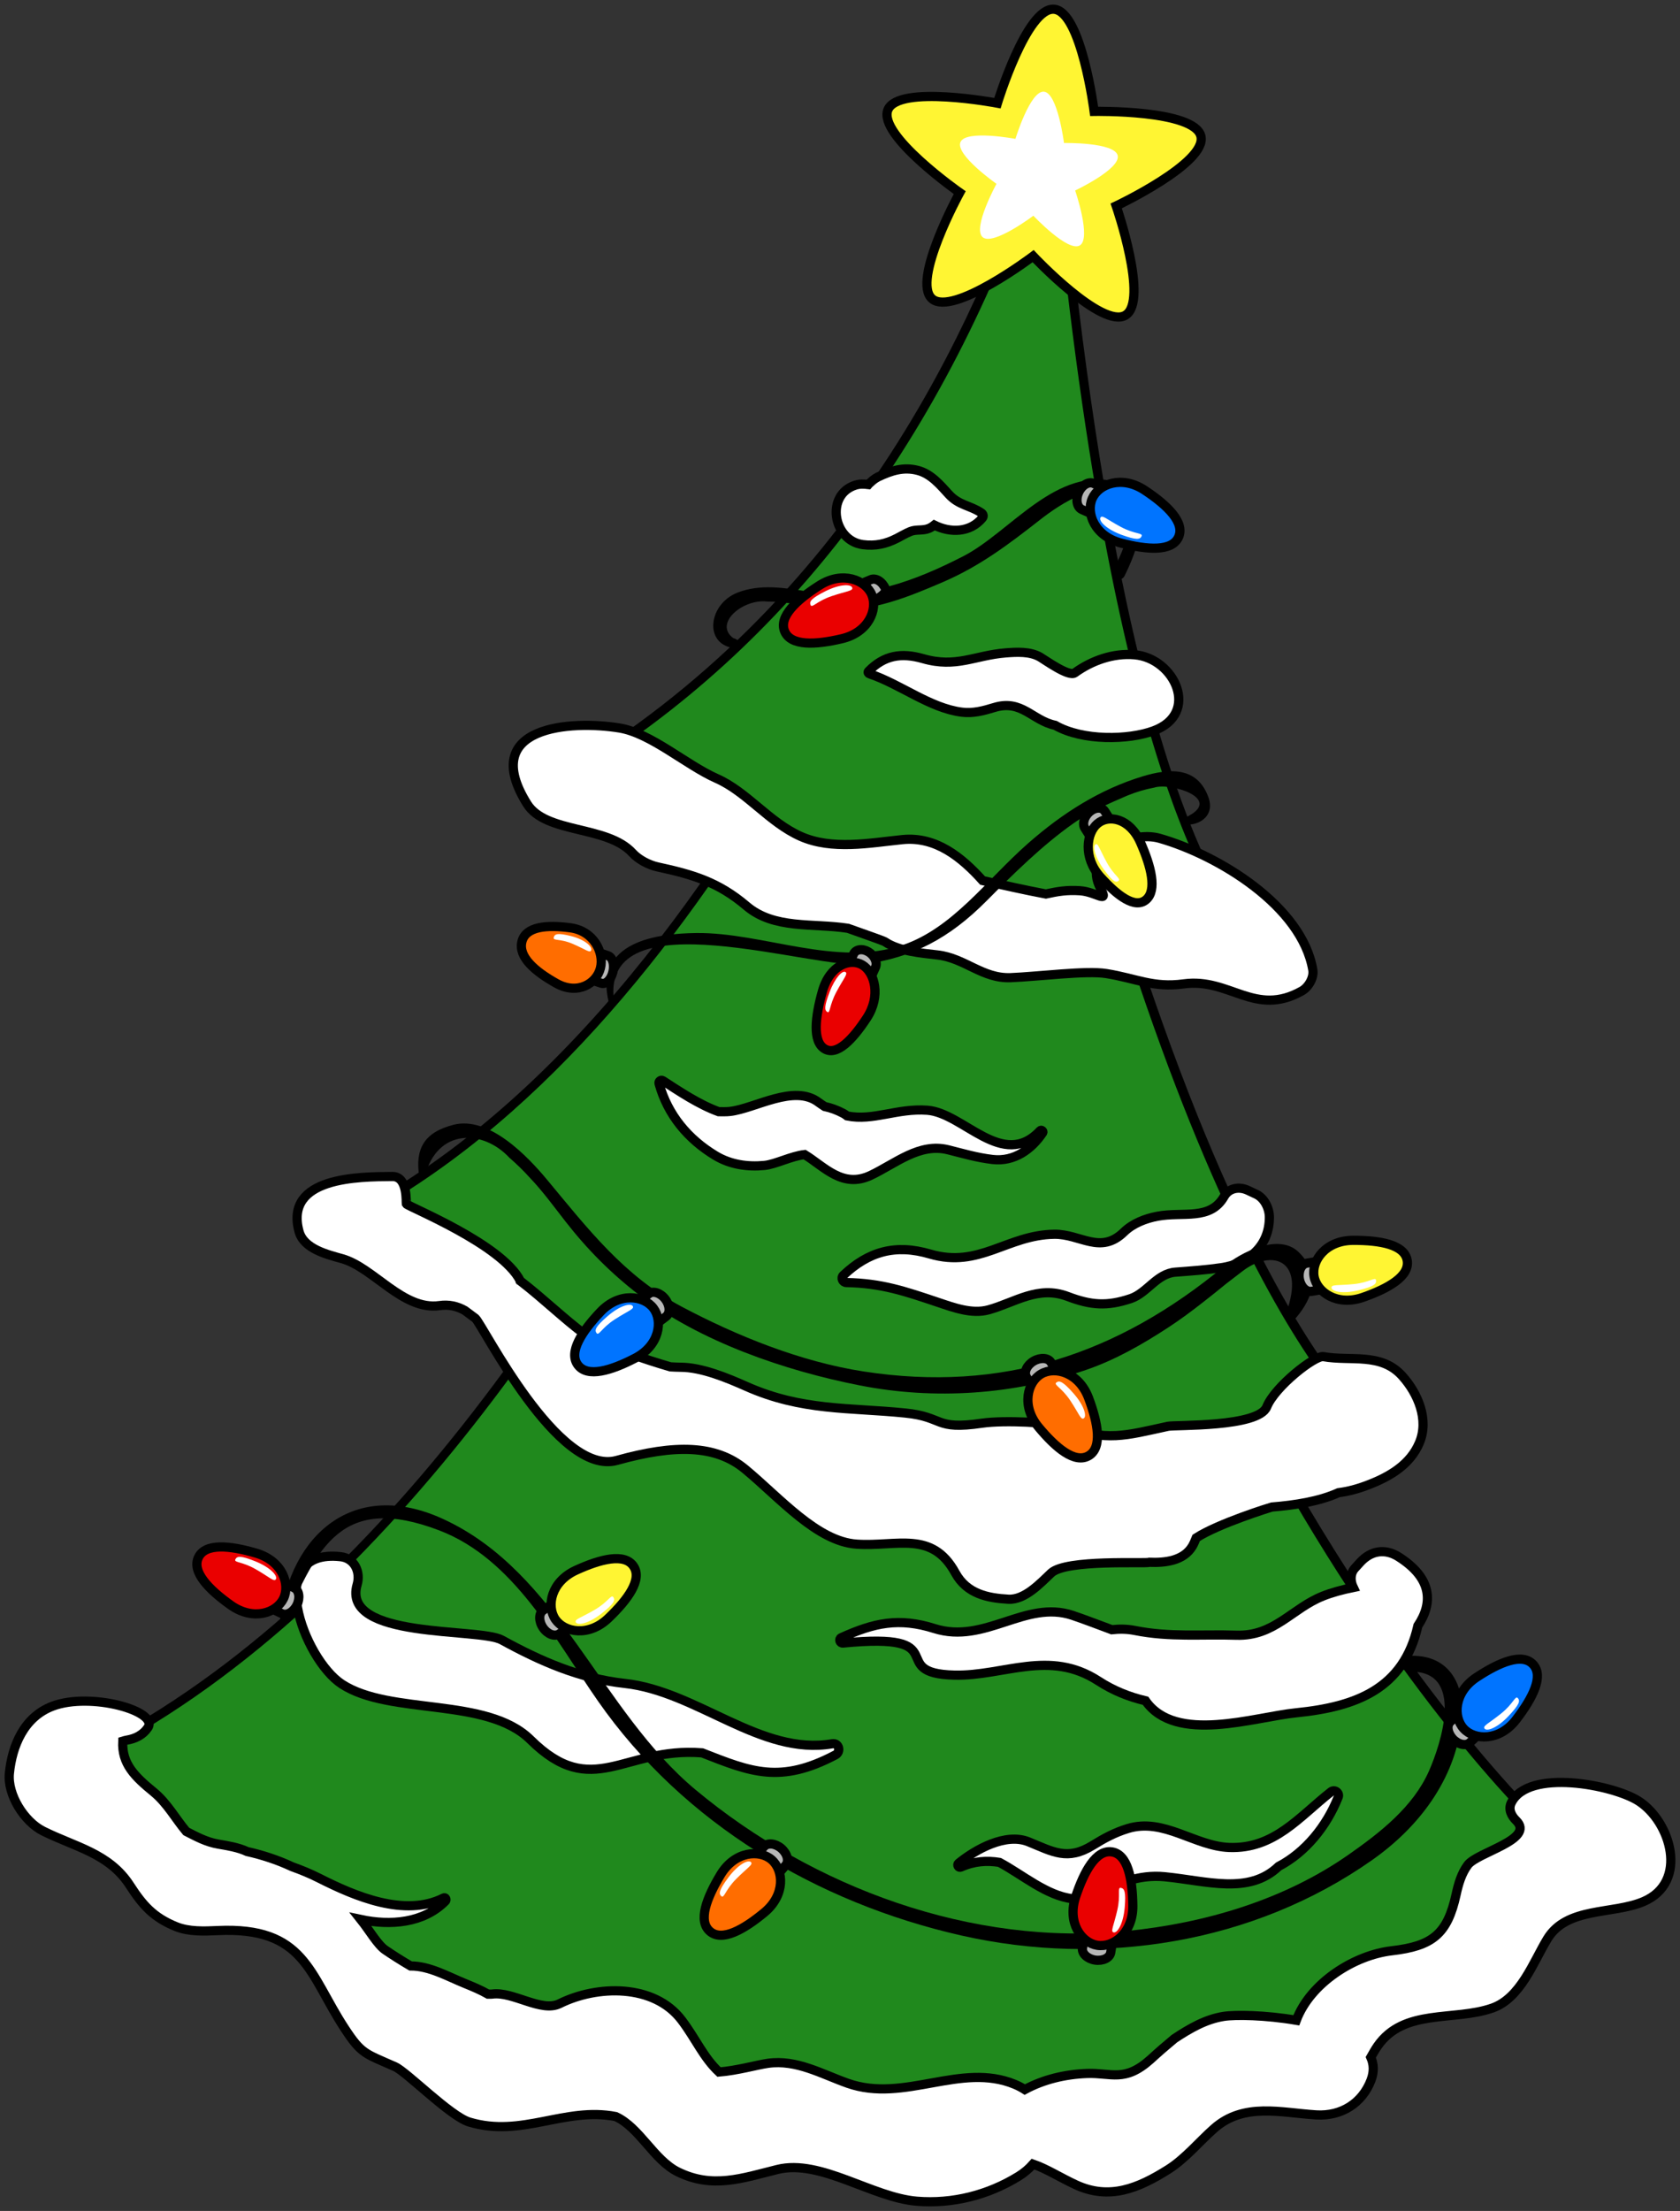 <svg xmlns="http://www.w3.org/2000/svg" xmlns:xlink="http://www.w3.org/1999/xlink" version="1.1" width="116.555" height="153.338" viewBox="0.137 -0.292 116.555 153.338">
  <rect x="0.137" y="-0.292" width="116.555" height="153.338" fill="#333333" stroke="none"/>
  <!-- Exported by Scratch - http://scratch.mit.edu/ -->
  <g id="ID0.07190670305863023">
    <g id="ID0.07051806431263685">
      <g id="ID0.1405035639181733">
        <g id="Bottom">
          <g id="Bottom_1_">
            <path id="ID0.8444251050241292" fill="#20891D" d="M 65.371 146.235 C 34.448 146.233 6.444 125.969 2.616 123.085 C 40.518 107.699 62.147 43.708 65.214 34.063 C 78.093 99.645 106.402 125.948 109.52 128.674 C 97.002 140.326 82.153 146.235 65.376 146.235 C 65.376 146.235 65.372 146.235 65.371 146.235 Z " stroke-width="1.276"/>
            <path id="ID0.994631611276418" d="M 65.141 35.337 C 72.222 70.6 83.709 94.03 92.192 107.574 C 100.293 120.505 107.082 126.957 109.039 128.683 C 96.637 140.119 81.949 145.916 65.37 145.916 C 35.551 145.916 8.436 126.994 3.256 123.165 C 24.344 114.324 40.149 90.586 49.752 72.067 C 58.086 55.996 63.295 41.012 65.141 35.337 M 65.286 32.759 C 65.286 32.759 43.457 106.718 1.977 122.997 C 1.977 122.997 31.747 146.554 65.372 146.554 C 80.241 146.554 95.861 141.951 110 128.662 C 109.999 128.662 78.863 103.49 65.286 32.759 L 65.286 32.759 Z " stroke-width="1.276"/>
          </g>
          <path id="Snow_10_" fill="#FFFFFF" stroke="#000000" stroke-width="0.638" d="M 113.797 124.601 C 112.028 123.484 106.143 122.341 104.982 124.745 C 104.762 125.2 105.002 125.654 105.325 125.968 C 106.671 127.281 102.641 128.158 101.972 129.046 C 101.528 129.636 101.315 130.38 101.161 131.09 C 100.556 133.858 99.513 134.673 96.69 135.001 C 94.105 135.301 91.051 137.216 90.071 139.822 C 87.961 139.459 85.847 139.423 85.034 139.551 C 83.761 139.753 82.666 140.399 81.613 141.094 C 81.052 141.558 80.499 142.039 79.96 142.533 C 78.157 144.147 77.249 143.449 75.56 143.51 C 74.017 143.567 72.537 143.924 71.236 144.625 C 71.017 144.487 70.785 144.364 70.54 144.263 C 66.793 142.706 62.879 145.574 58.956 144.192 C 57.161 143.56 55.411 142.526 53.417 142.805 C 52.648 142.914 51.286 143.308 50.021 143.41 C 48.944 142.404 48.428 141.134 47.434 139.816 C 45.502 137.258 41.529 137.388 38.961 138.668 C 37.696 139.297 35.721 137.805 34.288 138.003 C 34.198 138.017 34.088 138.002 33.991 138.005 C 33.481 137.716 32.928 137.486 32.426 137.282 C 31.182 136.777 29.94 136.053 28.622 136.054 C 27.958 135.665 27.351 135.276 26.864 134.944 C 26.337 134.584 25.791 133.619 25.163 132.828 C 27.221 133.268 29.523 133.091 31.039 131.552 C 31.131 131.458 31.049 131.27 30.912 131.339 C 28.217 132.695 24.766 131.224 22.265 129.958 C 21.642 129.642 21.023 129.393 20.404 129.171 C 19.388 128.694 18.306 128.347 17.283 128.119 C 16.663 127.826 15.896 127.709 15.281 127.603 C 14.446 127.46 13.762 127.085 13.06 126.726 C 12.308 125.833 11.742 124.766 10.795 123.988 C 9.471 122.904 8.575 122.031 8.654 120.462 C 8.749 120.433 8.842 120.409 8.934 120.392 C 9.526 120.294 10.06 120.029 10.394 119.53 C 11.167 118.382 6.438 117.042 3.797 118.032 C 1.788 118.785 0.98 120.799 0.789 122.684 C 0.637 124.174 1.821 126.044 3.124 126.695 C 5.363 127.812 7.705 128.235 9.142 130.457 C 10.035 131.836 10.777 132.689 12.359 133.328 C 13.249 133.687 14.299 133.642 15.248 133.599 C 21.277 133.321 21.582 136.615 24.046 140.379 C 25.222 142.174 25.446 142.108 27.542 143.04 C 28.352 143.399 31.373 146.476 32.688 146.876 C 36.346 147.982 39.308 145.809 42.852 146.497 C 44.514 147.254 45.501 149.515 47.167 150.335 C 49.573 151.518 51.605 150.779 54.073 150.167 C 57.061 149.426 60.639 152.116 63.746 152.37 C 66.226 152.573 68.7 151.94 70.798 150.644 C 71.206 150.393 71.535 150.104 71.807 149.795 C 72.765 150.124 73.66 150.713 74.778 151.231 C 77.109 152.309 79.113 151.471 81.18 150.17 C 82.365 149.426 83.323 148.245 84.368 147.325 C 86.433 145.5 89.012 146.234 91.458 146.383 C 93.203 146.488 94.644 145.566 95.253 143.98 C 95.485 143.373 95.444 142.851 95.239 142.387 C 95.391 142.115 95.542 141.853 95.704 141.616 C 97.531 138.971 101.009 139.909 103.677 138.971 C 105.639 138.279 106.517 135.775 107.492 134.172 C 108.849 131.941 112.019 132.496 114.157 131.589 C 117.314 130.244 116.064 126.033 113.797 124.601 Z "/>
          <path id="Snow_9_" fill="#FFFFFF" stroke="#000000" stroke-width="0.638" d="M 92.977 124.348 C 93.098 124.05 92.732 123.774 92.478 123.977 C 90.256 125.723 88.542 127.95 85.42 127.836 C 83.017 127.748 80.878 125.76 78.383 126.523 C 77.469 126.803 76.753 127.192 75.949 127.688 C 74.192 128.772 73.191 128.135 71.497 127.445 C 69.907 126.796 67.805 127.984 66.644 128.93 C 66.507 129.041 66.638 129.27 66.803 129.196 C 67.728 128.781 68.614 128.731 69.478 128.871 C 71.075 129.725 72.752 131.184 74.54 131.391 C 75.036 131.448 75.593 131.268 76.047 131.071 C 77.654 130.363 79.105 129.685 80.945 129.866 C 83.857 130.152 86.773 131.132 88.843 129.15 C 90.698 128.18 92.17 126.378 92.977 124.348 Z "/>
          <path id="Snow_8_" fill="#FFFFFF" stroke="#000000" stroke-width="0.638" d="M 57.877 120.643 C 52.917 121.5 48.518 117.005 43.487 116.46 C 40.375 116.12 37.654 114.929 34.948 113.444 C 33.379 112.581 23.801 113.423 24.914 109.607 C 25.167 108.742 24.75 107.778 23.766 107.669 C 18.357 107.074 21.18 114.758 23.855 116.507 C 27.205 118.696 33.912 117.371 36.942 120.365 C 41.262 124.635 43.392 120.842 48.85 121.274 C 52.237 122.602 54.26 123.441 58.101 121.415 C 58.495 121.21 58.35 120.563 57.877 120.643 Z "/>
          <path id="Snow_7_" fill="#FFFFFF" stroke="#000000" stroke-width="0.638" d="M 97.165 107.676 C 96.228 107.083 95.253 107.244 94.511 108.054 C 94.387 108.189 94.265 108.327 94.137 108.464 C 93.795 108.84 93.818 109.373 94.025 109.804 C 93.269 109.958 92.525 110.16 91.915 110.404 C 89.774 111.254 88.546 113.203 85.915 113.116 C 83.466 113.037 81.33 113.274 78.879 112.789 C 78.322 112.677 77.789 112.677 77.27 112.734 C 76.26 112.359 75.299 111.99 74.54 111.736 C 71.276 110.644 68.478 113.762 64.965 112.653 C 62.499 111.874 60.782 112.256 58.512 113.282 C 58.302 113.376 58.401 113.68 58.622 113.659 C 66.557 112.889 61.485 115.776 66.363 115.883 C 69.79 115.959 72.934 114.07 76.343 116.287 C 77.392 116.969 78.486 117.397 79.611 117.662 C 81.707 120.669 87.152 118.785 90.076 118.494 C 94.216 118.078 97.522 116.84 98.508 112.457 C 99.565 110.87 99.512 109.162 97.165 107.676 Z "/>
          <g id="Lights_4_">
            <path id="String_3_" d="M 97.787 114.557 C 97.069 114.61 97.265 115.667 97.958 115.648 C 101.817 115.547 100.081 120.698 99.281 122.522 C 98.18 125.022 95.891 126.797 93.722 128.318 C 89.216 131.48 83.706 133.092 78.281 133.633 C 67.578 134.702 56.558 130.63 48.399 123.839 C 41.78 118.333 38.96 108.783 30.901 105.065 C 24.706 102.207 20.258 106.106 19.55 112.194 C 19.528 112.378 19.789 112.438 19.86 112.273 C 22.154 106.963 23.859 103.282 30.59 105.838 C 35.793 107.815 38.628 113.39 41.628 117.69 C 47.547 126.172 56.833 131.67 66.806 133.936 C 76.567 136.15 87.1 134.499 95.334 128.708 C 98.568 126.434 101.071 123.154 101.536 119.151 C 101.847 116.471 100.602 114.351 97.787 114.557 Z " stroke-width="1.276"/>
            <g id="Light_17_">
              <path id="Base_8_" fill="#B7B7B7" stroke="#000000" stroke-width="0.638" d="M 17.971 110.785 C 17.627 110.618 17.546 110.086 17.784 109.592 L 17.784 109.592 C 18.022 109.099 18.493 108.831 18.837 109.001 L 20.548 109.829 C 20.891 109.997 20.974 110.53 20.737 111.023 L 20.737 111.023 C 20.497 111.515 20.026 111.781 19.684 111.615 L 17.971 110.785 Z "/>
              <path id="Light_18_" fill="#EA0000" stroke="#000000" stroke-width="0.638" d="M 16.144 111.028 C 14.611 109.939 13.423 108.711 13.906 107.713 C 14.389 106.718 16.085 106.891 17.893 107.42 C 19.727 107.951 20.288 109.578 19.806 110.575 C 19.325 111.572 17.701 112.137 16.144 111.028 Z "/>
              <path id="Highlight_10_" fill="#FFFFFF" d="M 17.875 108.538 C 16.93 107.994 16.353 108.091 16.466 107.855 C 16.584 107.615 16.847 107.587 17.859 107.994 C 18.886 108.408 19.399 108.981 19.285 109.219 C 19.17 109.458 18.839 109.087 17.875 108.538 Z " stroke-width="1.276"/>
            </g>
            <g id="Light_19_">
              <path id="Base_9_" fill="#B7B7B7" stroke="#000000" stroke-width="0.638" d="M 39.396 110.314 C 39.713 110.101 40.214 110.296 40.523 110.75 L 40.523 110.75 C 40.831 111.201 40.827 111.743 40.509 111.957 L 38.937 113.025 C 38.621 113.238 38.117 113.046 37.809 112.593 L 37.809 112.593 C 37.504 112.141 37.507 111.597 37.822 111.385 L 39.396 110.314 Z "/>
              <path id="Light_20_" fill="#FFF533" stroke="#000000" stroke-width="0.638" d="M 40.099 108.609 C 41.808 107.827 43.466 107.409 44.088 108.327 C 44.711 109.242 43.714 110.624 42.352 111.928 C 40.976 113.251 39.288 112.924 38.664 112.01 C 38.041 111.095 38.361 109.406 40.099 108.609 Z "/>
              <path id="Highlight_11_" fill="#FFFFFF" d="M 41.392 111.356 C 42.336 110.807 42.538 110.258 42.688 110.475 C 42.836 110.697 42.73 110.937 41.871 111.611 C 40.998 112.294 40.248 112.453 40.097 112.236 C 39.947 112.017 40.435 111.913 41.392 111.356 Z " stroke-width="1.276"/>
            </g>
            <g id="Light_21_">
              <path id="Base_10_" fill="#B7B7B7" stroke="#000000" stroke-width="0.638" d="M 53.403 130.513 C 53.154 130.801 52.62 130.745 52.202 130.388 L 52.202 130.388 C 51.788 130.03 51.651 129.507 51.901 129.219 L 53.142 127.776 C 53.391 127.488 53.929 127.545 54.345 127.9 L 54.345 127.9 C 54.758 128.259 54.894 128.783 54.645 129.071 L 53.403 130.513 Z "/>
              <path id="Light_22_" fill="#FF6D00" stroke="#000000" stroke-width="0.638" d="M 53.169 132.343 C 51.722 133.541 50.23 134.379 49.392 133.654 C 48.551 132.931 49.155 131.339 50.13 129.725 C 51.114 128.089 52.832 127.963 53.67 128.685 C 54.509 129.407 54.64 131.123 53.169 132.343 Z "/>
              <path id="Highlight_12_" fill="#FFFFFF" d="M 51.204 130.029 C 50.437 130.803 50.382 131.386 50.182 131.216 C 49.982 131.041 50.023 130.781 50.676 129.908 C 51.34 129.019 52.025 128.671 52.225 128.843 C 52.428 129.014 51.984 129.239 51.204 130.029 Z " stroke-width="1.276"/>
            </g>
            <g id="Light_23_">
              <path id="Base_11_" fill="#B7B7B7" stroke="#000000" stroke-width="0.638" d="M 75.533 132.93 C 75.588 132.555 76.076 132.319 76.618 132.402 L 76.618 132.402 C 77.159 132.486 77.552 132.86 77.489 133.236 L 77.198 135.116 C 77.138 135.494 76.65 135.728 76.108 135.646 L 76.108 135.646 C 75.57 135.559 75.177 135.186 75.237 134.81 L 75.533 132.93 Z "/>
              <path id="Light_24_" fill="#EA0000" stroke="#000000" stroke-width="0.638" d="M 74.764 131.252 C 75.362 129.468 76.186 127.972 77.283 128.144 C 78.376 128.315 78.706 129.987 78.73 131.872 C 78.755 133.78 77.363 134.792 76.269 134.622 C 75.175 134.451 74.159 133.064 74.764 131.252 Z "/>
              <path id="Highlight_13_" fill="#FFFFFF" d="M 77.653 132.182 C 77.898 131.12 77.636 130.596 77.897 130.635 C 78.157 130.676 78.259 130.921 78.167 132.007 C 78.07 133.11 77.672 133.767 77.412 133.729 C 77.15 133.69 77.409 133.263 77.653 132.182 Z " stroke-width="1.276"/>
            </g>
            <g id="Light_25_">
              <path id="Base_12_" fill="#B7B7B7" stroke="#000000" stroke-width="0.638" d="M 102.162 117.811 C 102.439 117.553 102.965 117.67 103.343 118.069 L 103.343 118.069 C 103.716 118.472 103.79 119.007 103.51 119.266 L 102.117 120.56 C 101.834 120.819 101.307 120.702 100.932 120.304 L 100.932 120.304 C 100.564 119.9 100.484 119.365 100.766 119.107 L 102.162 117.811 Z "/>
              <path id="Light_26_" fill="#0074FF" stroke="#000000" stroke-width="0.638" d="M 102.598 116.021 C 104.173 114.988 105.746 114.326 106.499 115.14 C 107.254 115.953 106.474 117.468 105.328 118.964 C 104.168 120.479 102.443 120.411 101.69 119.601 C 100.937 118.789 101 117.067 102.598 116.021 Z "/>
              <path id="Highlight_14_" fill="#FFFFFF" d="M 104.289 118.539 C 105.141 117.855 105.257 117.283 105.439 117.474 C 105.619 117.67 105.548 117.925 104.799 118.72 C 104.041 119.528 103.323 119.797 103.143 119.604 C 102.963 119.409 103.428 119.237 104.289 118.539 Z " stroke-width="1.276"/>
            </g>
          </g>
        </g>
        <g id="Middle">
          <g id="Middle_1_">
            <path id="ID0.028397698886692524" fill="#20891D" d="M 77.179 102.184 C 50.237 102.183 27.334 86.846 23.948 84.47 C 50.482 71.173 65.513 30.635 68.052 23.287 C 80.074 84.087 93.243 97.234 96.161 99.478 C 90.122 101.273 83.739 102.184 77.18 102.184 C 77.182 102.184 77.18 102.184 77.179 102.184 Z " stroke-width="1.276"/>
            <path id="ID0.5585026354528964" d="M 67.967 24.492 C 79.364 81.491 91.787 96.108 95.498 99.34 C 89.657 101.015 83.502 101.865 77.178 101.865 C 51.29 101.865 29.134 87.645 24.568 84.512 C 49.795 71.492 64.539 34.073 67.967 24.492 M 68.134 22.046 C 68.134 22.046 52.93 70.026 23.33 84.42 C 23.33 84.42 47.673 102.504 77.179 102.504 C 83.573 102.504 90.206 101.655 96.89 99.59 C 96.89 99.59 81.645 91.159 68.134 22.046 L 68.134 22.046 Z " stroke-width="1.276"/>
          </g>
          <path id="Snow_3_" fill="#FFFFFF" stroke="#000000" stroke-width="0.638" d="M 88.204 84.112 C 88.201 83.515 87.863 82.805 87.298 82.535 C 87.105 82.444 86.911 82.351 86.717 82.263 C 86.129 81.982 85.411 82.078 85.063 82.691 C 84.097 84.38 82.217 83.724 80.433 84.059 C 79.616 84.213 78.734 84.55 78.124 85.144 C 76.476 86.752 75.11 85.284 73.279 85.307 C 70.007 85.352 68.088 87.687 64.659 86.679 C 62.26 85.971 60.391 86.503 58.645 88.156 C 58.454 88.338 58.602 88.653 58.852 88.656 C 61.32 88.703 62.931 89.263 65.236 90.037 C 66.308 90.394 67.555 90.864 68.716 90.55 C 70.554 90.044 72.146 88.837 74.214 89.622 C 75.829 90.236 76.937 90.319 78.577 89.771 C 79.725 89.388 80.393 88.028 81.692 87.935 C 82.768 87.853 83.811 87.782 84.88 87.625 C 86.813 87.34 88.216 86.075 88.204 84.112 Z "/>
          <path id="Snow_2_" fill="#FFFFFF" stroke="#000000" stroke-width="0.638" d="M 72.296 78.13 C 69.694 80.895 66.989 76.892 64.469 76.706 C 62.367 76.553 60.725 77.468 58.909 77.102 C 58.83 77.039 58.748 76.98 58.65 76.927 C 58.203 76.688 57.773 76.538 57.35 76.447 C 57.214 76.36 57.077 76.268 56.935 76.164 C 55.232 74.861 52.518 76.595 50.779 76.79 C 50.518 76.82 50.247 76.807 49.993 76.807 C 48.598 76.298 47.268 75.395 46.12 74.654 C 45.988 74.568 45.818 74.709 45.859 74.852 C 46.463 77.034 47.871 78.71 49.788 79.864 C 50.819 80.48 52.003 80.648 53.178 80.534 C 53.943 80.457 55.035 79.883 55.959 79.781 C 57.333 80.623 58.589 82.141 60.535 81.227 C 62.275 80.405 63.912 78.952 65.915 79.448 C 66.982 79.716 67.916 79.996 69.005 80.123 C 70.512 80.297 71.716 79.403 72.475 78.269 C 72.548 78.164 72.385 78.037 72.296 78.13 Z "/>
          <path id="Snow_1_" fill="#FFFFFF" stroke="#000000" stroke-width="0.638" d="M 97.429 95.143 C 95.952 93.49 93.831 94.134 91.954 93.796 C 91.369 93.693 88.588 95.868 88.021 97.281 C 87.443 98.71 81.656 98.519 81.171 98.626 C 78.048 99.305 77.133 99.648 73.778 98.681 C 73.634 98.639 73.497 98.618 73.354 98.585 C 73.201 98.39 69.857 98.177 68.258 98.413 C 64.923 98.903 65.672 97.979 62.937 97.706 C 59.044 97.31 55.761 97.575 51.894 95.85 C 50.578 95.266 48.825 94.536 47.36 94.531 C 47.114 94.531 46.882 94.515 46.648 94.504 C 44.822 93.973 42.658 93.228 40.741 92.27 C 39.275 91.186 37.917 89.845 36.237 88.544 C 36.237 88.541 36.236 88.541 36.236 88.541 C 34.96 86.004 28.544 83.431 28.331 83.206 C 28.295 83.169 28.462 81.293 27.365 81.302 C 25.066 81.319 19.847 81.31 20.884 85.115 C 21.217 86.332 22.852 86.713 23.875 87.003 C 26.058 87.618 28.088 90.61 30.627 90.256 C 31.282 90.161 31.858 90.297 32.384 90.593 C 32.629 90.776 32.874 90.957 33.118 91.138 C 33.668 91.65 38.84 102.128 42.934 100.991 C 46.994 99.858 49.807 99.919 51.834 101.599 C 54.241 103.59 56.83 106.625 59.588 106.801 C 62.373 106.983 64.803 105.833 66.416 108.793 C 67.21 110.247 68.652 110.539 70.098 110.619 C 71.237 110.683 72.323 109.5 73.064 108.803 C 74.1 107.828 79.673 108.17 79.863 108.058 C 80.965 108.103 82.261 107.962 82.868 106.931 C 82.965 106.765 83.046 106.563 83.128 106.364 C 84.704 105.35 88.31 104.24 88.374 104.225 C 89.982 104.094 91.656 103.838 93.001 103.231 C 93.68 103.145 94.347 102.968 95.105 102.673 C 96.576 102.104 97.981 101.272 98.613 99.765 C 99.287 98.162 98.515 96.357 97.429 95.143 Z "/>
          <g id="Lights_3_">
            <path id="String_2_" d="M 90.227 86.538 C 88.835 85.197 86.208 86.579 85.065 87.526 C 77.686 93.629 69.671 96.306 60.062 94.825 C 55.699 94.151 51.281 92.371 47.402 90.314 C 43.453 88.218 40.905 84.911 38.119 81.558 C 36.759 79.917 34.06 77.074 31.588 77.718 C 29.571 78.243 28.909 79.37 29.231 81.35 C 29.266 81.569 29.612 81.511 29.608 81.299 C 30.472 77.94 33.634 78.021 35.482 80.004 C 35.977 80.433 36.444 80.888 36.882 81.373 C 37.793 82.324 38.578 83.41 39.386 84.444 C 40.875 86.352 42.528 88.016 44.444 89.491 C 48.695 92.758 54.603 94.774 59.799 95.793 C 64.991 96.814 70.484 96.435 75.479 94.718 C 77.515 94.023 79.397 92.943 81.192 91.771 C 82.026 91.228 82.837 90.621 83.621 90.007 C 84.157 89.589 84.686 89.168 85.21 88.736 C 85.59 88.443 85.97 88.153 86.351 87.861 C 88.339 86.331 90.74 87.016 89.377 90.737 C 89.014 91.06 89.58 91.628 89.904 91.271 C 90.925 90.138 92.035 88.281 90.227 86.538 Z " stroke-width="1.276"/>
            <g id="Light_11_">
              <path id="Base_5_" fill="#B7B7B7" stroke="#000000" stroke-width="0.638" d="M 92.673 86.99 C 93.049 86.925 93.426 87.313 93.521 87.853 L 93.521 87.853 C 93.613 88.392 93.384 88.88 93.009 88.944 L 91.135 89.266 C 90.759 89.331 90.379 88.948 90.285 88.407 L 90.285 88.407 C 90.195 87.868 90.422 87.378 90.797 87.314 L 92.673 86.99 Z "/>
              <path id="Light_12_" fill="#FFF533" stroke="#000000" stroke-width="0.638" d="M 94.016 85.729 C 95.897 85.724 97.578 86.028 97.766 87.121 C 97.954 88.213 96.473 89.061 94.698 89.683 C 92.895 90.315 91.494 89.321 91.305 88.231 C 91.115 87.141 92.105 85.734 94.016 85.729 Z "/>
              <path id="Highlight_7_" fill="#FFFFFF" d="M 94.061 88.763 C 95.145 88.655 95.558 88.237 95.604 88.498 C 95.648 88.758 95.451 88.935 94.39 89.192 C 93.314 89.454 92.562 89.288 92.516 89.03 C 92.472 88.767 92.957 88.875 94.061 88.763 Z " stroke-width="1.276"/>
            </g>
            <g id="Light_15_">
              <path id="Base_7_" fill="#B7B7B7" stroke="#000000" stroke-width="0.638" d="M 44.82 92.164 C 44.517 92.394 44.005 92.222 43.674 91.787 L 43.674 91.787 C 43.346 91.349 43.323 90.808 43.631 90.577 L 45.15 89.436 C 45.453 89.203 45.967 89.376 46.298 89.814 L 46.298 89.814 C 46.625 90.249 46.647 90.79 46.342 91.018 L 44.82 92.164 Z "/>
              <path id="Light_16_" fill="#0074FF" stroke="#000000" stroke-width="0.638" d="M 44.201 93.9 C 42.532 94.765 40.896 95.263 40.231 94.376 C 39.565 93.493 40.494 92.064 41.791 90.695 C 43.102 89.307 44.805 89.553 45.471 90.435 C 46.138 91.317 45.898 93.022 44.201 93.9 Z "/>
              <path id="Highlight_9_" fill="#FFFFFF" d="M 42.777 91.221 C 41.862 91.813 41.686 92.374 41.525 92.163 C 41.367 91.95 41.461 91.704 42.287 90.99 C 43.124 90.265 43.868 90.067 44.028 90.279 C 44.187 90.491 43.706 90.618 42.777 91.221 Z " stroke-width="1.276"/>
            </g>
            <g id="Light_13_">
              <path id="Base_6_" fill="#B7B7B7" stroke="#000000" stroke-width="0.638" d="M 74.014 95.846 C 74.203 96.18 73.976 96.667 73.504 96.939 L 73.504 96.939 C 73.03 97.216 72.488 97.172 72.297 96.842 L 71.345 95.198 C 71.154 94.865 71.382 94.375 71.857 94.102 L 71.857 94.102 C 72.332 93.829 72.871 93.872 73.059 94.203 L 74.014 95.846 Z "/>
              <path id="Light_14_" fill="#FF6D00" stroke="#000000" stroke-width="0.638" d="M 75.664 96.672 C 76.324 98.433 76.621 100.117 75.663 100.672 C 74.703 101.225 73.395 100.131 72.192 98.684 C 70.971 97.215 71.418 95.554 72.375 94.996 C 73.331 94.442 74.993 94.882 75.664 96.672 Z "/>
              <path id="Highlight_1_" fill="#FFFFFF" d="M 74.383 96.828 C 73.775 95.922 73.215 95.751 73.426 95.589 C 73.635 95.427 73.883 95.518 74.608 96.335 C 75.341 97.162 75.547 97.905 75.338 98.067 C 75.127 98.229 74.997 97.749 74.383 96.828 Z " stroke-width="1.276"/>
            </g>
          </g>
        </g>
        <g id="Top">
          <g id="Top_1_">
            <path id="ID0.8162294235080481" fill="#20891D" d="M 79.506 66.699 C 59.182 66.697 42.214 55.475 39.443 53.541 C 54.424 44.596 65.384 30.146 72.024 10.585 C 72.343 9.648 72.795 7.63 73.13 6.04 C 77.115 53.926 85.332 64.022 87.915 66.041 C 85.176 66.478 82.353 66.699 79.511 66.699 C 79.511 66.699 79.508 66.699 79.506 66.699 Z " stroke-width="1.276"/>
            <path id="ID0.5223679905757308" d="M 72.99 8.161 C 76.791 51.368 84.147 62.858 87.213 65.827 C 84.695 66.195 82.109 66.38 79.507 66.38 C 60.099 66.38 43.753 56.088 40.033 53.559 C 54.862 44.555 65.725 30.136 72.328 10.687 C 72.519 10.122 72.758 9.174 72.99 8.161 M 73.266 3.767 C 73.266 3.767 72.278 8.85 71.723 10.481 C 67.805 22.025 59.315 41.504 38.859 53.517 C 38.859 53.517 57.01 67.018 79.506 67.018 C 82.538 67.018 85.646 66.774 88.801 66.218 C 88.802 66.216 77.87 62.394 73.266 3.767 L 73.266 3.767 Z " stroke-width="1.276"/>
          </g>
          <path id="Snow_6_" fill="#FFFFFF" stroke="#000000" stroke-width="0.638" d="M 91.217 66.976 C 90.468 62.542 84.663 59.01 80.581 57.846 C 78.605 57.282 75.17 58.88 76.496 61.334 C 77.087 62.437 76.199 61.56 75.066 61.483 C 74.13 61.42 73.5 61.536 72.697 61.71 C 71.229 61.433 69.768 61.101 68.309 60.778 C 66.862 59.175 65.079 57.701 62.745 57.937 C 60.473 58.169 57.86 58.681 55.68 57.71 C 53.486 56.731 51.955 54.621 49.85 53.695 C 47.771 52.777 45.29 50.551 43.115 50.198 C 39.789 49.655 33.306 50.027 36.705 55.461 C 38.01 57.55 42.264 56.931 44.026 58.873 C 44.441 59.327 45.16 59.701 45.761 59.831 C 48.191 60.358 49.962 60.869 51.933 62.546 C 53.854 64.177 56.543 63.711 58.969 64.089 C 59.713 64.358 61.43 64.951 61.533 65.023 C 62.502 65.687 64.092 65.809 65.187 65.938 C 67.085 66.159 68.299 67.59 70.252 67.512 C 72.186 67.435 75.482 67.001 76.895 67.228 C 78.994 67.565 80.13 68.233 82.264 67.943 C 85.467 67.509 87.189 70.267 90.454 68.436 C 90.911 68.18 91.31 67.513 91.217 66.976 Z "/>
          <path id="Snow_5_" fill="#FFFFFF" stroke="#000000" stroke-width="0.638" d="M 78.856 45.118 C 77.378 44.988 75.889 45.515 74.702 46.373 C 74.292 46.67 72.67 45.496 72.301 45.28 C 71.604 44.874 70.673 44.929 69.907 44.988 C 67.74 45.164 66.481 46.051 64.173 45.387 C 62.659 44.953 61.477 45.158 60.395 46.262 C 60.334 46.324 60.377 46.411 60.449 46.435 C 62.604 47.153 64.646 48.818 66.866 49.1 C 67.649 49.201 68.384 48.999 69.126 48.773 C 71.024 48.193 71.765 49.683 73.336 50.008 C 75.26 51.11 78.439 51.03 80.168 50.393 C 83.421 49.196 81.644 45.362 78.856 45.118 Z "/>
          <path id="Snow_4_" fill="#FFFFFF" stroke="#000000" stroke-width="0.638" d="M 68.286 35.639 C 68.392 35.517 68.354 35.365 68.225 35.279 C 67.421 34.742 66.673 34.767 65.965 33.994 C 65.358 33.329 64.727 32.57 63.81 32.332 C 62.801 32.071 61.961 32.356 61.048 32.787 C 60.861 32.886 60.691 33.009 60.538 33.158 C 60.46 33.221 60.408 33.27 60.374 33.311 C 60.081 33.274 59.79 33.258 59.491 33.352 C 57.382 34.012 57.923 37.213 60.004 37.48 C 60.875 37.591 61.592 37.436 62.37 37.038 C 62.679 36.878 62.982 36.697 63.302 36.567 C 63.704 36.404 64.16 36.532 64.584 36.354 C 64.716 36.299 64.841 36.219 64.958 36.125 C 66.064 36.677 67.431 36.661 68.286 35.639 Z "/>
          <g id="Lights_2_">
            <path id="String_1_" d="M 83.968 54.983 C 83.188 52.855 81.258 52.992 79.413 53.55 C 76.5 54.434 73.89 56.057 71.424 58.232 C 68.569 60.752 66.22 64.076 62.765 65.25 C 58.166 66.812 53.075 64.361 48.431 64.417 C 45.817 64.45 41.308 64.951 42.376 69.256 C 42.444 69.535 42.769 69.388 42.732 69.111 C 41.782 61.835 56.714 67.038 60.145 66.57 C 63.455 66.118 66.004 64.782 68.566 62.204 C 70.516 60.245 72.448 58.334 74.63 56.796 C 75.814 55.963 77.064 55.444 78.328 54.893 C 78.949 54.638 79.58 54.45 80.221 54.329 C 81.335 53.968 84.912 55.065 82.593 56.297 C 82.307 56.403 82.383 56.906 82.661 56.893 C 83.405 56.859 84.435 56.258 83.968 54.983 Z " stroke-width="1.276"/>
            <g id="Light_4_">
              <path id="Base" fill="#B7B7B7" stroke="#000000" stroke-width="0.638" d="M 60.111 68.479 C 59.958 68.817 59.494 68.884 59.075 68.63 L 59.075 68.63 C 58.654 68.377 58.438 67.897 58.592 67.56 L 59.355 65.874 C 59.508 65.537 59.971 65.47 60.391 65.724 L 60.391 65.724 C 60.811 65.978 61.028 66.456 60.875 66.794 L 60.111 68.479 Z "/>
              <path id="Light_1_" fill="#EA0000" stroke="#000000" stroke-width="0.638" d="M 60.271 70.313 C 59.287 71.811 58.196 72.961 57.346 72.447 C 56.496 71.935 56.691 70.242 57.194 68.454 C 57.705 66.636 59.126 66.124 59.975 66.638 C 60.825 67.152 61.27 68.792 60.271 70.313 Z "/>
              <path id="Highlight_2_" fill="#FFFFFF" d="M 58.163 68.505 C 57.667 69.434 57.738 70.016 57.535 69.893 C 57.332 69.771 57.315 69.507 57.694 68.507 C 58.078 67.493 58.588 66.997 58.791 67.12 C 58.992 67.242 58.663 67.561 58.163 68.505 Z " stroke-width="1.276"/>
            </g>
            <g id="Light_5_">
              <path id="Base_2_" fill="#B7B7B7" stroke="#000000" stroke-width="0.638" d="M 40.261 67.362 C 39.944 67.257 39.796 66.743 39.927 66.218 L 39.927 66.218 C 40.06 65.692 40.424 65.352 40.741 65.46 L 42.321 65.992 C 42.638 66.099 42.787 66.611 42.653 67.136 L 42.653 67.136 C 42.522 67.662 42.158 68.003 41.842 67.896 L 40.261 67.362 Z "/>
              <path id="Light_6_" fill="#FF6D00" stroke="#000000" stroke-width="0.638" d="M 38.735 67.906 C 37.27 67.088 36.078 66.078 36.347 65.011 C 36.614 63.95 38.089 63.836 39.708 64.054 C 41.349 64.274 42.064 65.784 41.794 66.847 C 41.528 67.91 40.223 68.738 38.735 67.906 Z "/>
              <path id="Highlight_4_" fill="#FFFFFF" d="M 39.856 65.161 C 38.97 64.784 38.49 64.977 38.554 64.722 C 38.618 64.468 38.837 64.398 39.761 64.629 C 40.697 64.865 41.22 65.343 41.155 65.597 C 41.091 65.851 40.755 65.542 39.856 65.161 Z " stroke-width="1.276"/>
            </g>
            <g id="Light_3_">
              <path id="Base_1_" fill="#B7B7B7" stroke="#000000" stroke-width="0.638" d="M 77.764 57.499 C 77.957 57.804 77.808 58.317 77.427 58.643 L 77.427 58.643 C 77.048 58.97 76.581 58.986 76.384 58.679 L 75.404 57.15 C 75.207 56.845 75.358 56.331 75.738 56.006 L 75.738 56.006 C 76.119 55.681 76.586 55.664 76.785 55.97 L 77.764 57.499 Z "/>
              <path id="Light_2_" fill="#FFF533" stroke="#000000" stroke-width="0.638" d="M 79.262 58.132 C 80.002 59.809 80.42 61.447 79.65 62.105 C 78.879 62.765 77.649 61.822 76.472 60.519 C 75.279 59.196 75.502 57.495 76.27 56.837 C 77.043 56.178 78.514 56.431 79.262 58.132 Z "/>
              <path id="Highlight_3_" fill="#FFFFFF" d="M 76.933 59.536 C 77.441 60.455 77.925 60.636 77.741 60.795 C 77.555 60.952 77.344 60.855 76.73 60.025 C 76.11 59.181 75.945 58.435 76.128 58.278 C 76.311 58.122 76.416 58.603 76.933 59.536 Z " stroke-width="1.276"/>
            </g>
          </g>
          <g id="Lights">
            <path id="String" d="M 77.749 33.168 C 73.477 31.923 70.243 36.607 66.966 38.284 C 63.675 39.971 60.073 41.358 56.197 40.734 C 54.529 40.466 52.856 40.194 51.286 40.815 C 49.175 41.65 48.897 44.708 51.463 44.685 C 51.887 44.68 51.439 44.05 51.013 43.966 C 49.628 42.948 51.677 41.238 53.332 41.425 C 53.993 41.43 54.655 41.491 55.314 41.608 C 56.178 41.73 57.029 41.893 57.898 41.969 C 60.556 42.199 63.255 41.067 65.566 40.072 C 68.135 38.964 70.12 37.455 72.271 35.774 C 73.518 34.799 77.025 32.263 78.291 34.924 C 78.901 36.202 77.907 38.161 77.376 39.261 C 77.147 39.737 77.908 40.139 78.147 39.664 C 78.914 38.152 80.628 34.007 77.749 33.168 Z " stroke-width="1.276"/>
            <g id="Light_7_">
              <path id="Base_3_" fill="#B7B7B7" stroke="#000000" stroke-width="0.638" d="M 59.568 42.472 C 59.217 42.62 58.761 42.329 58.547 41.827 L 58.547 41.827 C 58.334 41.321 58.447 40.793 58.798 40.645 L 60.552 39.908 C 60.903 39.76 61.36 40.05 61.573 40.553 L 61.573 40.553 C 61.785 41.058 59.653 41.902 59.301 42.049 L 59.568 42.472 Z "/>
              <path id="Light_8_" fill="#EA0000" stroke="#000000" stroke-width="0.638" d="M 58.542 44.005 C 56.712 44.437 55.006 44.521 54.576 43.498 C 54.146 42.477 55.4 41.317 56.987 40.308 C 58.599 39.283 60.191 39.935 60.62 40.955 C 61.05 41.976 60.401 43.569 58.542 44.005 Z "/>
              <path id="Highlight_5_" fill="#FFFFFF" d="M 57.816 41.058 C 56.783 41.41 56.475 41.91 56.372 41.666 C 56.27 41.422 56.422 41.206 57.394 40.714 C 58.385 40.216 59.154 40.207 59.256 40.451 C 59.361 40.697 58.863 40.7 57.816 41.058 Z " stroke-width="1.276"/>
            </g>
            <g id="Light_9_">
              <path id="Base_4_" fill="#B7B7B7" stroke="#000000" stroke-width="0.638" d="M 77.743 34.011 C 78.091 34.165 78.191 34.696 77.969 35.196 L 77.969 35.196 C 77.746 35.698 77.285 35.976 76.934 35.82 L 75.2 35.047 C 74.853 34.889 74.749 34.358 74.974 33.857 L 74.974 33.857 C 75.195 33.36 75.658 33.079 76.009 33.236 L 77.743 34.011 Z "/>
              <path id="Light_10_" fill="#0074FF" stroke="#000000" stroke-width="0.638" d="M 79.563 33.713 C 81.131 34.753 82.356 35.943 81.903 36.955 C 81.451 37.967 79.75 37.846 77.927 37.375 C 76.078 36.899 75.465 35.292 75.917 34.28 C 76.368 33.269 77.974 32.654 79.563 33.713 Z "/>
              <path id="Highlight_6_" fill="#FFFFFF" d="M 77.908 36.256 C 78.872 36.769 79.446 36.654 79.34 36.895 C 79.229 37.136 78.969 37.171 77.944 36.797 C 76.904 36.414 76.371 35.859 76.481 35.616 C 76.59 35.376 76.932 35.736 77.908 36.256 Z " stroke-width="1.276"/>
            </g>
          </g>
          <g id="Star_2_">
            <path id="Star" fill="#FFF533" stroke="#000000" stroke-width="0.638" d="M 78.222 21.569 C 76.595 22.552 71.814 17.473 71.814 17.473 C 71.814 17.473 66.243 21.675 64.804 20.431 C 63.365 19.187 66.72 13.068 66.72 13.068 C 66.72 13.068 61.002 9.068 61.741 7.316 C 62.48 5.562 69.335 6.863 69.335 6.863 C 69.335 6.863 71.371 0.189 73.266 0.349 C 75.164 0.509 76.046 7.432 76.046 7.432 C 76.046 7.432 83.022 7.306 83.453 9.159 C 83.889 11.011 77.577 13.99 77.577 13.99 C 77.577 13.99 79.853 20.587 78.222 21.569 Z "/>
            <path id="Star_1_" fill="#FFFFFF" d="M 75.053 16.729 C 74.234 17.222 71.83 14.669 71.83 14.669 C 71.83 14.669 69.031 16.781 68.309 16.155 C 67.587 15.53 69.271 12.457 69.271 12.457 C 69.271 12.457 66.4 10.445 66.77 9.566 C 67.141 8.685 70.585 9.339 70.585 9.339 C 70.585 9.339 71.608 5.985 72.562 6.066 C 73.514 6.147 73.955 9.625 73.955 9.625 C 73.955 9.625 77.463 9.562 77.68 10.493 C 77.899 11.424 74.729 12.92 74.729 12.92 C 74.729 12.92 75.87 16.235 75.053 16.729 Z " stroke-width="1.276"/>
          </g>
        </g>
      </g>
    </g>
  </g>
</svg>